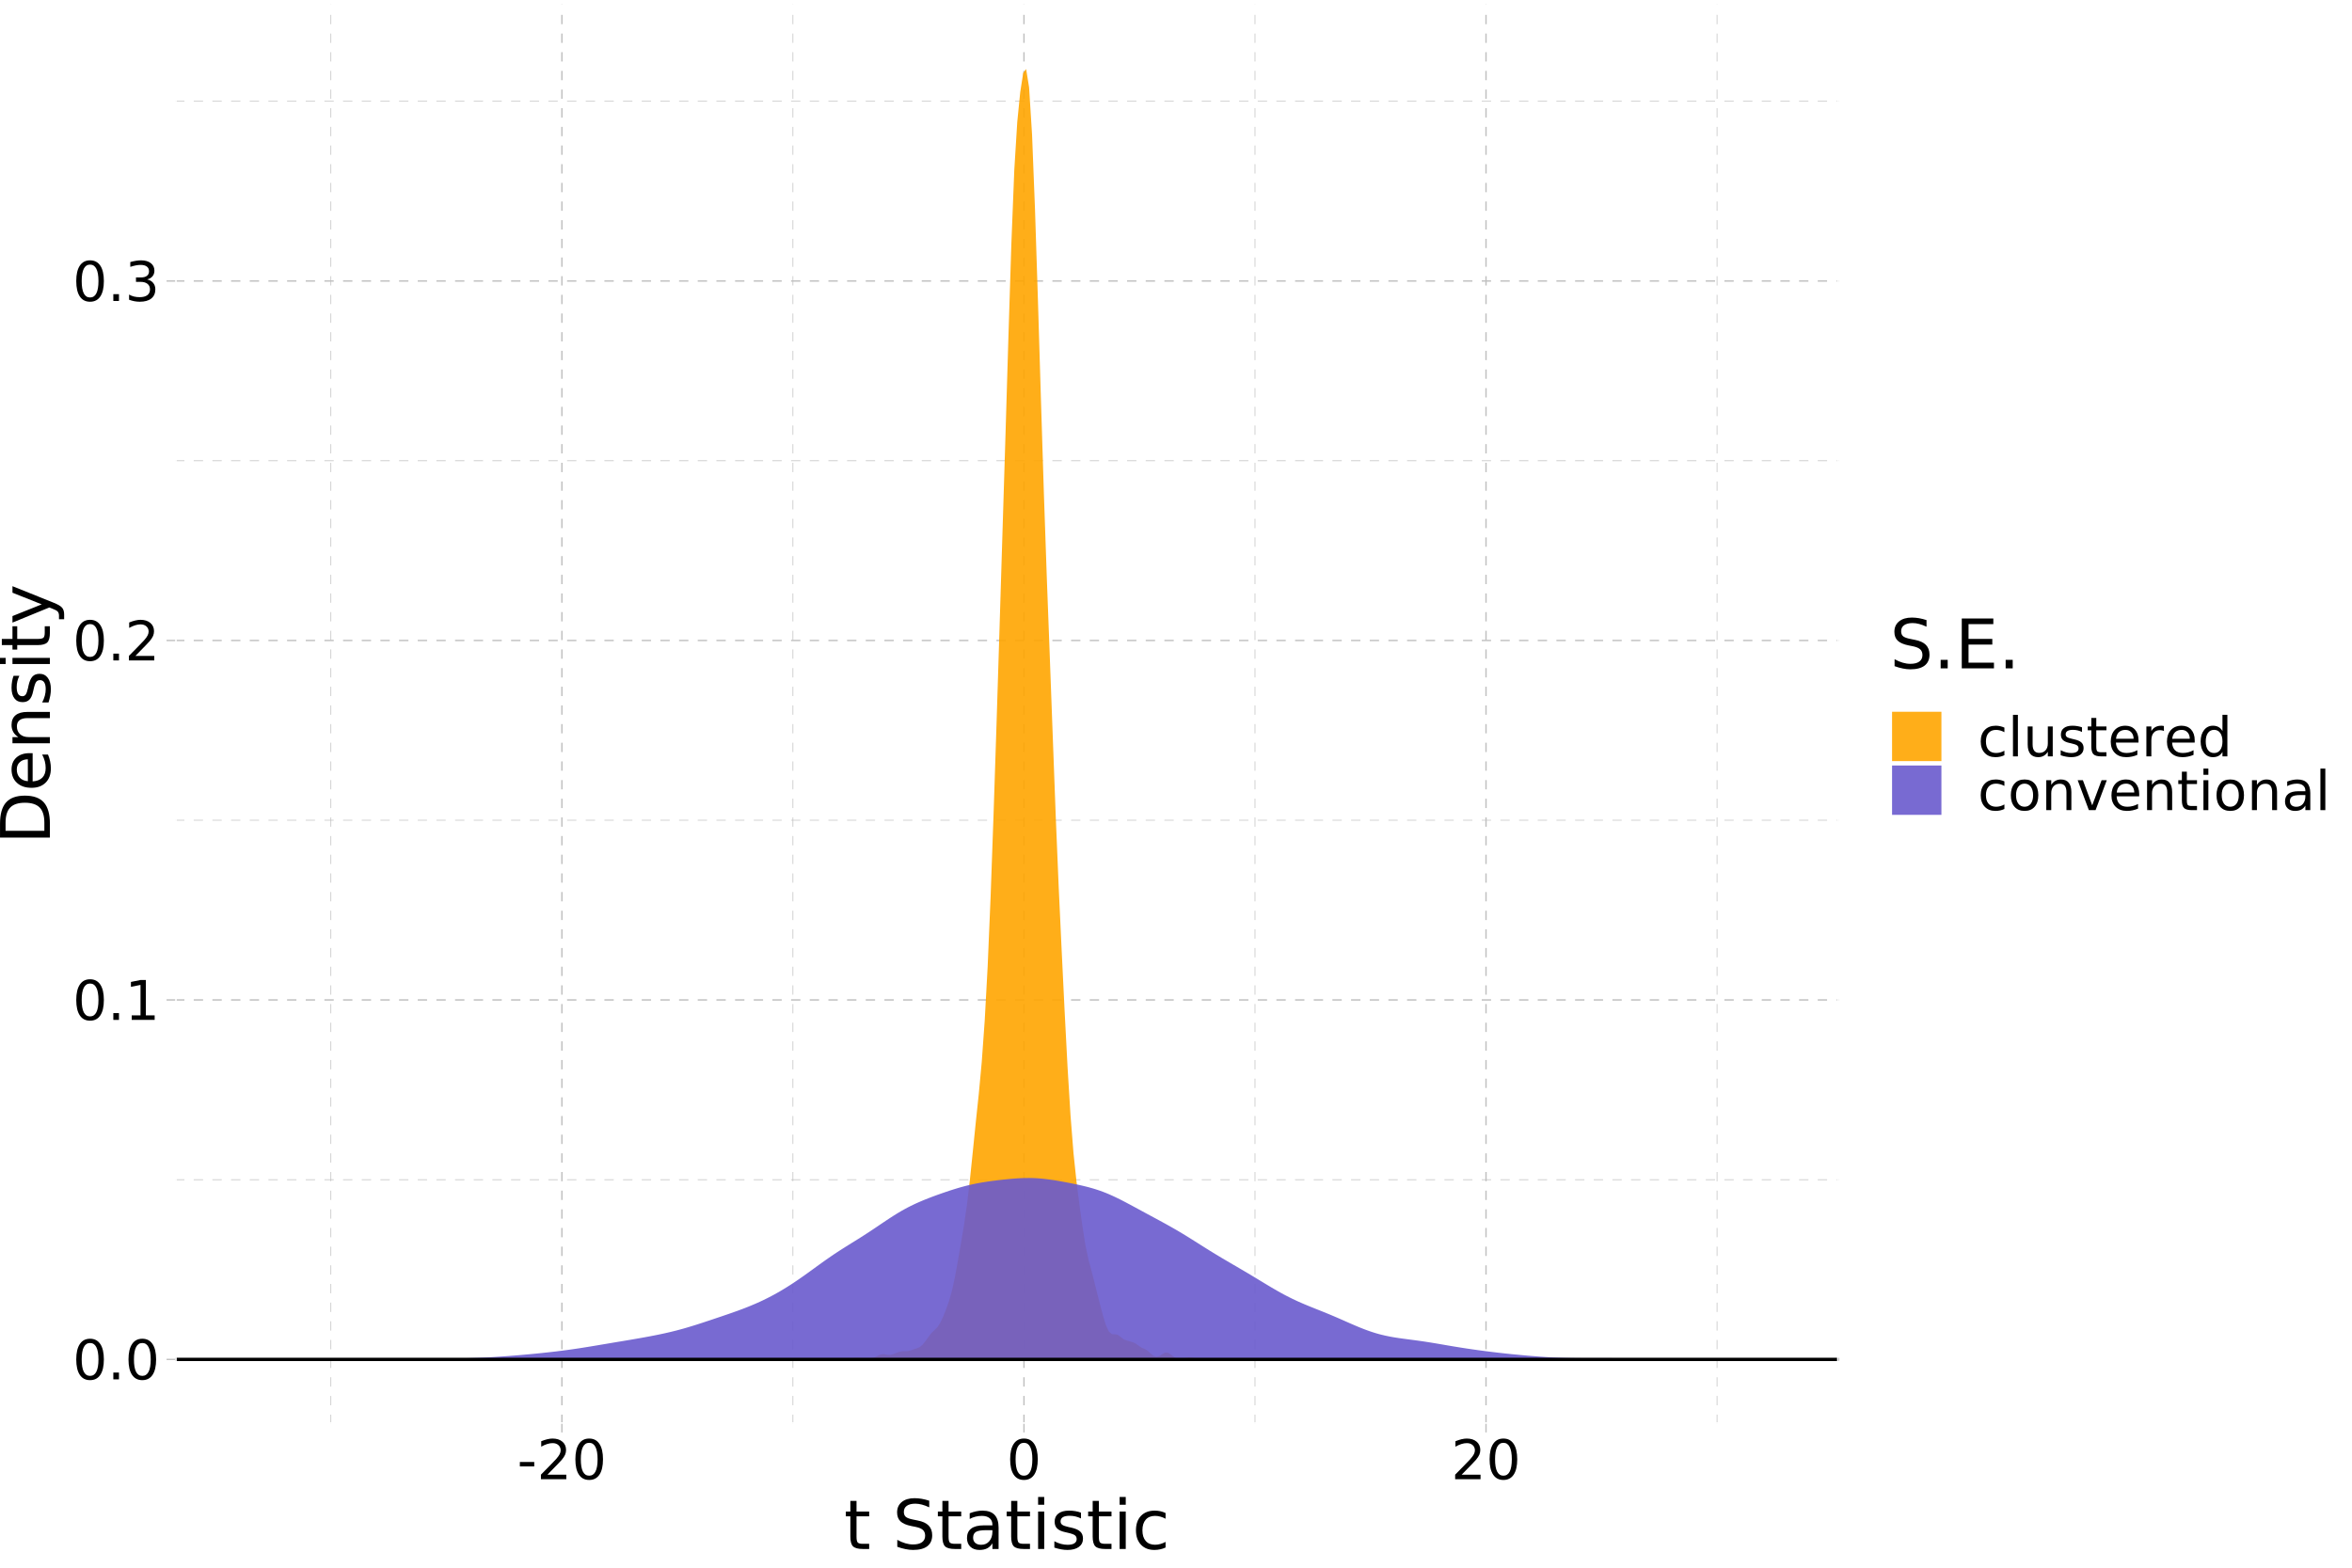 <?xml version="1.0" encoding="UTF-8"?>
<svg xmlns="http://www.w3.org/2000/svg" xmlns:xlink="http://www.w3.org/1999/xlink" width="756pt" height="504pt" viewBox="0 0 756 504" version="1.1">
<defs>
<g>
<symbol overflow="visible" id="glyph0-0">
<path style="stroke:none;" d="M 0.875 3.109 L 0.875 -12.406 L 9.672 -12.406 L 9.672 3.109 Z M 1.859 2.125 L 8.688 2.125 L 8.688 -11.422 L 1.859 -11.422 Z M 1.859 2.125 "/>
</symbol>
<symbol overflow="visible" id="glyph0-1">
<path style="stroke:none;" d="M 5.594 -11.688 C 4.695 -11.688 4.023 -11.242 3.578 -10.359 C 3.129 -9.484 2.906 -8.164 2.906 -6.406 C 2.906 -4.645 3.129 -3.32 3.578 -2.438 C 4.023 -1.562 4.695 -1.125 5.594 -1.125 C 6.488 -1.125 7.16 -1.562 7.609 -2.438 C 8.066 -3.32 8.297 -4.645 8.297 -6.406 C 8.297 -8.164 8.066 -9.484 7.609 -10.359 C 7.16 -11.242 6.488 -11.688 5.594 -11.688 Z M 5.594 -13.062 C 7.031 -13.062 8.129 -12.488 8.891 -11.344 C 9.648 -10.207 10.031 -8.562 10.031 -6.406 C 10.031 -4.238 9.648 -2.586 8.891 -1.453 C 8.129 -0.316 7.031 0.25 5.594 0.25 C 4.156 0.25 3.055 -0.316 2.297 -1.453 C 1.535 -2.586 1.156 -4.238 1.156 -6.406 C 1.156 -8.562 1.535 -10.207 2.297 -11.344 C 3.055 -12.488 4.156 -13.062 5.594 -13.062 Z M 5.594 -13.062 "/>
</symbol>
<symbol overflow="visible" id="glyph0-2">
<path style="stroke:none;" d="M 1.875 -2.188 L 3.688 -2.188 L 3.688 0 L 1.875 0 Z M 1.875 -2.188 "/>
</symbol>
<symbol overflow="visible" id="glyph0-3">
<path style="stroke:none;" d="M 2.188 -1.453 L 5.016 -1.453 L 5.016 -11.25 L 1.938 -10.625 L 1.938 -12.203 L 5 -12.828 L 6.734 -12.828 L 6.734 -1.453 L 9.562 -1.453 L 9.562 0 L 2.188 0 Z M 2.188 -1.453 "/>
</symbol>
<symbol overflow="visible" id="glyph0-4">
<path style="stroke:none;" d="M 3.375 -1.453 L 9.438 -1.453 L 9.438 0 L 1.281 0 L 1.281 -1.453 C 1.945 -2.141 2.848 -3.055 3.984 -4.203 C 5.117 -5.348 5.832 -6.086 6.125 -6.422 C 6.676 -7.047 7.062 -7.57 7.281 -8 C 7.508 -8.438 7.625 -8.863 7.625 -9.281 C 7.625 -9.969 7.383 -10.523 6.906 -10.953 C 6.426 -11.379 5.801 -11.594 5.031 -11.594 C 4.488 -11.594 3.914 -11.5 3.312 -11.312 C 2.707 -11.125 2.062 -10.836 1.375 -10.453 L 1.375 -12.203 C 2.07 -12.484 2.723 -12.695 3.328 -12.844 C 3.941 -12.988 4.5 -13.062 5 -13.062 C 6.332 -13.062 7.391 -12.727 8.172 -12.062 C 8.961 -11.395 9.359 -10.504 9.359 -9.391 C 9.359 -8.867 9.258 -8.367 9.062 -7.891 C 8.863 -7.422 8.504 -6.867 7.984 -6.234 C 7.848 -6.066 7.395 -5.582 6.625 -4.781 C 5.852 -3.988 4.77 -2.879 3.375 -1.453 Z M 3.375 -1.453 "/>
</symbol>
<symbol overflow="visible" id="glyph0-5">
<path style="stroke:none;" d="M 7.141 -6.922 C 7.973 -6.742 8.617 -6.375 9.078 -5.812 C 9.547 -5.25 9.781 -4.555 9.781 -3.734 C 9.781 -2.461 9.344 -1.477 8.469 -0.781 C 7.602 -0.094 6.367 0.25 4.766 0.25 C 4.223 0.25 3.664 0.195 3.094 0.094 C 2.531 -0.008 1.945 -0.172 1.344 -0.391 L 1.344 -2.062 C 1.82 -1.781 2.348 -1.566 2.922 -1.422 C 3.492 -1.285 4.094 -1.219 4.719 -1.219 C 5.801 -1.219 6.629 -1.43 7.203 -1.859 C 7.773 -2.285 8.062 -2.91 8.062 -3.734 C 8.062 -4.484 7.797 -5.07 7.266 -5.5 C 6.734 -5.926 5.992 -6.141 5.047 -6.141 L 3.562 -6.141 L 3.562 -7.562 L 5.125 -7.562 C 5.977 -7.562 6.629 -7.734 7.078 -8.078 C 7.523 -8.422 7.75 -8.91 7.75 -9.547 C 7.75 -10.211 7.516 -10.719 7.047 -11.062 C 6.586 -11.414 5.922 -11.594 5.047 -11.594 C 4.578 -11.594 4.066 -11.539 3.516 -11.438 C 2.973 -11.332 2.379 -11.176 1.734 -10.969 L 1.734 -12.516 C 2.391 -12.691 3.004 -12.828 3.578 -12.922 C 4.148 -13.016 4.691 -13.062 5.203 -13.062 C 6.523 -13.062 7.566 -12.758 8.328 -12.156 C 9.098 -11.562 9.484 -10.754 9.484 -9.734 C 9.484 -9.023 9.281 -8.426 8.875 -7.938 C 8.469 -7.445 7.891 -7.109 7.141 -6.922 Z M 7.141 -6.922 "/>
</symbol>
<symbol overflow="visible" id="glyph0-6">
<path style="stroke:none;" d="M 0.859 -5.531 L 5.484 -5.531 L 5.484 -4.109 L 0.859 -4.109 Z M 0.859 -5.531 "/>
</symbol>
<symbol overflow="visible" id="glyph0-7">
<path style="stroke:none;" d="M 8.578 -9.25 L 8.578 -7.781 C 8.129 -8.02 7.68 -8.203 7.234 -8.328 C 6.785 -8.453 6.332 -8.516 5.875 -8.516 C 4.852 -8.516 4.055 -8.188 3.484 -7.531 C 2.922 -6.883 2.641 -5.973 2.641 -4.797 C 2.641 -3.629 2.922 -2.719 3.484 -2.062 C 4.055 -1.414 4.852 -1.094 5.875 -1.094 C 6.332 -1.094 6.785 -1.148 7.234 -1.266 C 7.68 -1.391 8.129 -1.578 8.578 -1.828 L 8.578 -0.375 C 8.141 -0.164 7.68 -0.008 7.203 0.094 C 6.734 0.195 6.234 0.25 5.703 0.25 C 4.254 0.25 3.102 -0.203 2.25 -1.109 C 1.395 -2.023 0.969 -3.254 0.969 -4.797 C 0.969 -6.367 1.398 -7.602 2.266 -8.5 C 3.129 -9.406 4.312 -9.859 5.812 -9.859 C 6.289 -9.859 6.758 -9.805 7.219 -9.703 C 7.688 -9.598 8.141 -9.445 8.578 -9.25 Z M 8.578 -9.25 "/>
</symbol>
<symbol overflow="visible" id="glyph0-8">
<path style="stroke:none;" d="M 1.656 -13.359 L 3.234 -13.359 L 3.234 0 L 1.656 0 Z M 1.656 -13.359 "/>
</symbol>
<symbol overflow="visible" id="glyph0-9">
<path style="stroke:none;" d="M 1.5 -3.797 L 1.5 -9.625 L 3.078 -9.625 L 3.078 -3.859 C 3.078 -2.941 3.254 -2.254 3.609 -1.797 C 3.961 -1.348 4.492 -1.125 5.203 -1.125 C 6.055 -1.125 6.727 -1.395 7.219 -1.938 C 7.719 -2.477 7.969 -3.223 7.969 -4.172 L 7.969 -9.625 L 9.547 -9.625 L 9.547 0 L 7.969 0 L 7.969 -1.484 C 7.582 -0.891 7.133 -0.453 6.625 -0.172 C 6.125 0.109 5.539 0.25 4.875 0.25 C 3.77 0.25 2.93 -0.094 2.359 -0.781 C 1.785 -1.469 1.5 -2.473 1.5 -3.797 Z M 1.5 -3.797 "/>
</symbol>
<symbol overflow="visible" id="glyph0-10">
<path style="stroke:none;" d="M 7.797 -9.344 L 7.797 -7.844 C 7.348 -8.07 6.879 -8.242 6.391 -8.359 C 5.91 -8.473 5.414 -8.531 4.906 -8.531 C 4.125 -8.531 3.535 -8.41 3.141 -8.172 C 2.742 -7.93 2.547 -7.57 2.547 -7.094 C 2.547 -6.719 2.688 -6.426 2.969 -6.219 C 3.25 -6.008 3.816 -5.812 4.672 -5.625 L 5.203 -5.5 C 6.328 -5.258 7.125 -4.922 7.594 -4.484 C 8.07 -4.047 8.312 -3.438 8.312 -2.656 C 8.312 -1.758 7.957 -1.051 7.25 -0.531 C 6.539 -0.008 5.566 0.25 4.328 0.25 C 3.816 0.25 3.281 0.195 2.719 0.094 C 2.156 0 1.566 -0.148 0.953 -0.359 L 0.953 -1.984 C 1.535 -1.68 2.109 -1.453 2.672 -1.297 C 3.242 -1.148 3.805 -1.078 4.359 -1.078 C 5.109 -1.078 5.68 -1.203 6.078 -1.453 C 6.484 -1.711 6.688 -2.07 6.688 -2.531 C 6.688 -2.957 6.539 -3.285 6.25 -3.516 C 5.957 -3.742 5.32 -3.969 4.344 -4.188 L 3.797 -4.312 C 2.816 -4.52 2.109 -4.836 1.672 -5.266 C 1.234 -5.691 1.016 -6.273 1.016 -7.016 C 1.016 -7.922 1.336 -8.617 1.984 -9.109 C 2.629 -9.609 3.539 -9.859 4.719 -9.859 C 5.301 -9.859 5.848 -9.812 6.359 -9.719 C 6.879 -9.633 7.359 -9.508 7.797 -9.344 Z M 7.797 -9.344 "/>
</symbol>
<symbol overflow="visible" id="glyph0-11">
<path style="stroke:none;" d="M 3.219 -12.359 L 3.219 -9.625 L 6.484 -9.625 L 6.484 -8.391 L 3.219 -8.391 L 3.219 -3.172 C 3.219 -2.391 3.32 -1.883 3.531 -1.656 C 3.75 -1.438 4.191 -1.328 4.859 -1.328 L 6.484 -1.328 L 6.484 0 L 4.859 0 C 3.641 0 2.797 -0.223 2.328 -0.672 C 1.859 -1.129 1.625 -1.961 1.625 -3.172 L 1.625 -8.391 L 0.469 -8.391 L 0.469 -9.625 L 1.625 -9.625 L 1.625 -12.359 Z M 3.219 -12.359 "/>
</symbol>
<symbol overflow="visible" id="glyph0-12">
<path style="stroke:none;" d="M 9.891 -5.203 L 9.891 -4.438 L 2.625 -4.438 C 2.688 -3.344 3.008 -2.508 3.594 -1.938 C 4.188 -1.375 5.008 -1.094 6.062 -1.094 C 6.664 -1.094 7.25 -1.164 7.812 -1.312 C 8.383 -1.457 8.953 -1.68 9.516 -1.984 L 9.516 -0.484 C 8.953 -0.242 8.367 -0.062 7.766 0.062 C 7.172 0.188 6.57 0.25 5.969 0.25 C 4.426 0.25 3.207 -0.195 2.312 -1.094 C 1.414 -1.988 0.969 -3.195 0.969 -4.719 C 0.969 -6.289 1.391 -7.539 2.234 -8.469 C 3.086 -9.395 4.238 -9.859 5.688 -9.859 C 6.977 -9.859 8 -9.441 8.75 -8.609 C 9.508 -7.773 9.891 -6.641 9.891 -5.203 Z M 8.312 -5.672 C 8.301 -6.535 8.055 -7.223 7.578 -7.734 C 7.109 -8.254 6.484 -8.516 5.703 -8.516 C 4.816 -8.516 4.109 -8.266 3.578 -7.766 C 3.055 -7.266 2.754 -6.562 2.672 -5.656 Z M 8.312 -5.672 "/>
</symbol>
<symbol overflow="visible" id="glyph0-13">
<path style="stroke:none;" d="M 7.234 -8.141 C 7.055 -8.242 6.863 -8.316 6.656 -8.359 C 6.445 -8.41 6.219 -8.438 5.969 -8.438 C 5.07 -8.438 4.383 -8.145 3.906 -7.562 C 3.426 -6.988 3.188 -6.156 3.188 -5.062 L 3.188 0 L 1.594 0 L 1.594 -9.625 L 3.188 -9.625 L 3.188 -8.125 C 3.52 -8.707 3.953 -9.141 4.484 -9.422 C 5.016 -9.711 5.66 -9.859 6.422 -9.859 C 6.535 -9.859 6.656 -9.848 6.781 -9.828 C 6.914 -9.816 7.062 -9.797 7.219 -9.766 Z M 7.234 -8.141 "/>
</symbol>
<symbol overflow="visible" id="glyph0-14">
<path style="stroke:none;" d="M 7.984 -8.156 L 7.984 -13.359 L 9.562 -13.359 L 9.562 0 L 7.984 0 L 7.984 -1.438 C 7.648 -0.863 7.227 -0.438 6.719 -0.156 C 6.219 0.113 5.613 0.25 4.906 0.25 C 3.738 0.25 2.789 -0.211 2.062 -1.141 C 1.332 -2.066 0.969 -3.285 0.969 -4.797 C 0.969 -6.305 1.332 -7.523 2.062 -8.453 C 2.789 -9.391 3.738 -9.859 4.906 -9.859 C 5.613 -9.859 6.219 -9.719 6.719 -9.438 C 7.227 -9.156 7.648 -8.727 7.984 -8.156 Z M 2.609 -4.797 C 2.609 -3.641 2.844 -2.727 3.312 -2.062 C 3.789 -1.406 4.453 -1.078 5.297 -1.078 C 6.129 -1.078 6.785 -1.406 7.266 -2.062 C 7.742 -2.727 7.984 -3.641 7.984 -4.797 C 7.984 -5.961 7.742 -6.875 7.266 -7.531 C 6.785 -8.195 6.129 -8.531 5.297 -8.531 C 4.453 -8.531 3.789 -8.195 3.312 -7.531 C 2.844 -6.875 2.609 -5.961 2.609 -4.797 Z M 2.609 -4.797 "/>
</symbol>
<symbol overflow="visible" id="glyph0-15">
<path style="stroke:none;" d="M 5.391 -8.516 C 4.535 -8.516 3.863 -8.18 3.375 -7.516 C 2.883 -6.859 2.641 -5.953 2.641 -4.797 C 2.641 -3.648 2.883 -2.742 3.375 -2.078 C 3.863 -1.422 4.535 -1.094 5.391 -1.094 C 6.234 -1.094 6.898 -1.422 7.391 -2.078 C 7.879 -2.742 8.125 -3.648 8.125 -4.797 C 8.125 -5.941 7.879 -6.848 7.391 -7.516 C 6.898 -8.18 6.234 -8.516 5.391 -8.516 Z M 5.391 -9.859 C 6.766 -9.859 7.844 -9.41 8.625 -8.516 C 9.406 -7.617 9.797 -6.379 9.797 -4.797 C 9.797 -3.223 9.406 -1.988 8.625 -1.094 C 7.844 -0.195 6.766 0.25 5.391 0.25 C 4.004 0.25 2.922 -0.195 2.141 -1.094 C 1.359 -1.988 0.969 -3.223 0.969 -4.797 C 0.969 -6.379 1.359 -7.617 2.141 -8.516 C 2.922 -9.41 4.004 -9.859 5.391 -9.859 Z M 5.391 -9.859 "/>
</symbol>
<symbol overflow="visible" id="glyph0-16">
<path style="stroke:none;" d="M 9.656 -5.812 L 9.656 0 L 8.078 0 L 8.078 -5.75 C 8.078 -6.664 7.898 -7.348 7.547 -7.797 C 7.191 -8.254 6.656 -8.484 5.938 -8.484 C 5.094 -8.484 4.422 -8.207 3.922 -7.656 C 3.43 -7.113 3.188 -6.375 3.188 -5.438 L 3.188 0 L 1.594 0 L 1.594 -9.625 L 3.188 -9.625 L 3.188 -8.125 C 3.562 -8.707 4.004 -9.141 4.516 -9.422 C 5.035 -9.711 5.629 -9.859 6.297 -9.859 C 7.398 -9.859 8.234 -9.516 8.797 -8.828 C 9.367 -8.141 9.656 -7.133 9.656 -5.812 Z M 9.656 -5.812 "/>
</symbol>
<symbol overflow="visible" id="glyph0-17">
<path style="stroke:none;" d="M 0.531 -9.625 L 2.203 -9.625 L 5.203 -1.547 L 8.219 -9.625 L 9.891 -9.625 L 6.281 0 L 4.125 0 Z M 0.531 -9.625 "/>
</symbol>
<symbol overflow="visible" id="glyph0-18">
<path style="stroke:none;" d="M 1.656 -9.625 L 3.234 -9.625 L 3.234 0 L 1.656 0 Z M 1.656 -13.359 L 3.234 -13.359 L 3.234 -11.359 L 1.656 -11.359 Z M 1.656 -13.359 "/>
</symbol>
<symbol overflow="visible" id="glyph0-19">
<path style="stroke:none;" d="M 6.031 -4.844 C 4.75 -4.844 3.863 -4.691 3.375 -4.391 C 2.883 -4.098 2.641 -3.602 2.641 -2.906 C 2.641 -2.344 2.82 -1.895 3.188 -1.562 C 3.562 -1.238 4.066 -1.078 4.703 -1.078 C 5.578 -1.078 6.281 -1.383 6.812 -2 C 7.344 -2.625 7.609 -3.453 7.609 -4.484 L 7.609 -4.844 Z M 9.188 -5.484 L 9.188 0 L 7.609 0 L 7.609 -1.453 C 7.242 -0.867 6.789 -0.438 6.25 -0.156 C 5.719 0.113 5.062 0.25 4.281 0.25 C 3.289 0.25 2.504 -0.023 1.922 -0.578 C 1.348 -1.129 1.062 -1.867 1.062 -2.797 C 1.062 -3.879 1.422 -4.695 2.141 -5.25 C 2.867 -5.801 3.953 -6.078 5.391 -6.078 L 7.609 -6.078 L 7.609 -6.234 C 7.609 -6.953 7.367 -7.508 6.891 -7.906 C 6.41 -8.312 5.738 -8.516 4.875 -8.516 C 4.32 -8.516 3.785 -8.445 3.266 -8.312 C 2.742 -8.188 2.242 -7.988 1.766 -7.719 L 1.766 -9.188 C 2.336 -9.406 2.895 -9.57 3.438 -9.688 C 3.988 -9.801 4.52 -9.859 5.031 -9.859 C 6.426 -9.859 7.469 -9.492 8.156 -8.766 C 8.844 -8.047 9.188 -6.953 9.188 -5.484 Z M 9.188 -5.484 "/>
</symbol>
<symbol overflow="visible" id="glyph1-0">
<path style="stroke:none;" d="M 1.094 3.891 L 1.094 -15.516 L 12.094 -15.516 L 12.094 3.891 Z M 2.328 2.672 L 10.875 2.672 L 10.875 -14.281 L 2.328 -14.281 Z M 2.328 2.672 "/>
</symbol>
<symbol overflow="visible" id="glyph1-1">
<path style="stroke:none;" d="M 4.031 -15.453 L 4.031 -12.031 L 8.094 -12.031 L 8.094 -10.5 L 4.031 -10.5 L 4.031 -3.969 C 4.031 -2.988 4.16 -2.359 4.422 -2.078 C 4.691 -1.797 5.238 -1.656 6.062 -1.656 L 8.094 -1.656 L 8.094 0 L 6.062 0 C 4.539 0 3.488 -0.281 2.906 -0.844 C 2.332 -1.414 2.047 -2.457 2.047 -3.969 L 2.047 -10.5 L 0.594 -10.5 L 0.594 -12.031 L 2.047 -12.031 L 2.047 -15.453 Z M 4.031 -15.453 "/>
</symbol>
<symbol overflow="visible" id="glyph1-2">
<path style="stroke:none;" d=""/>
</symbol>
<symbol overflow="visible" id="glyph1-3">
<path style="stroke:none;" d="M 11.781 -15.516 L 11.781 -13.391 C 10.945 -13.785 10.164 -14.078 9.438 -14.266 C 8.707 -14.461 8.004 -14.562 7.328 -14.562 C 6.141 -14.562 5.223 -14.332 4.578 -13.875 C 3.941 -13.414 3.625 -12.766 3.625 -11.922 C 3.625 -11.211 3.836 -10.676 4.266 -10.312 C 4.691 -9.957 5.5 -9.664 6.688 -9.438 L 8 -9.172 C 9.625 -8.867 10.816 -8.328 11.578 -7.547 C 12.348 -6.766 12.734 -5.723 12.734 -4.422 C 12.734 -2.867 12.211 -1.691 11.172 -0.891 C 10.129 -0.086 8.602 0.312 6.594 0.312 C 5.832 0.312 5.023 0.223 4.172 0.047 C 3.316 -0.117 2.43 -0.367 1.516 -0.703 L 1.516 -2.938 C 2.398 -2.445 3.266 -2.078 4.109 -1.828 C 4.953 -1.578 5.781 -1.453 6.594 -1.453 C 7.832 -1.453 8.785 -1.691 9.453 -2.172 C 10.129 -2.66 10.469 -3.359 10.469 -4.266 C 10.469 -5.055 10.227 -5.672 9.75 -6.109 C 9.27 -6.555 8.477 -6.891 7.375 -7.109 L 6.047 -7.375 C 4.43 -7.695 3.258 -8.203 2.531 -8.891 C 1.812 -9.578 1.453 -10.531 1.453 -11.75 C 1.453 -13.164 1.953 -14.281 2.953 -15.094 C 3.953 -15.914 5.328 -16.328 7.078 -16.328 C 7.828 -16.328 8.594 -16.258 9.375 -16.125 C 10.156 -15.988 10.957 -15.785 11.781 -15.516 Z M 11.781 -15.516 "/>
</symbol>
<symbol overflow="visible" id="glyph1-4">
<path style="stroke:none;" d="M 7.547 -6.047 C 5.941 -6.047 4.832 -5.863 4.219 -5.5 C 3.602 -5.133 3.297 -4.508 3.297 -3.625 C 3.297 -2.926 3.523 -2.367 3.984 -1.953 C 4.453 -1.547 5.082 -1.344 5.875 -1.344 C 6.969 -1.344 7.844 -1.727 8.5 -2.5 C 9.164 -3.281 9.5 -4.316 9.5 -5.609 L 9.5 -6.047 Z M 11.484 -6.859 L 11.484 0 L 9.5 0 L 9.5 -1.828 C 9.051 -1.098 8.488 -0.555 7.812 -0.203 C 7.145 0.141 6.32 0.312 5.344 0.312 C 4.113 0.312 3.133 -0.031 2.406 -0.719 C 1.688 -1.414 1.328 -2.344 1.328 -3.5 C 1.328 -4.852 1.781 -5.875 2.688 -6.562 C 3.594 -7.25 4.941 -7.594 6.734 -7.594 L 9.5 -7.594 L 9.5 -7.781 C 9.5 -8.695 9.203 -9.398 8.609 -9.891 C 8.016 -10.391 7.176 -10.641 6.094 -10.641 C 5.406 -10.641 4.734 -10.555 4.078 -10.391 C 3.43 -10.234 2.805 -9.988 2.203 -9.656 L 2.203 -11.484 C 2.922 -11.766 3.617 -11.973 4.297 -12.109 C 4.984 -12.254 5.648 -12.328 6.297 -12.328 C 8.035 -12.328 9.332 -11.875 10.188 -10.969 C 11.051 -10.062 11.484 -8.691 11.484 -6.859 Z M 11.484 -6.859 "/>
</symbol>
<symbol overflow="visible" id="glyph1-5">
<path style="stroke:none;" d="M 2.078 -12.031 L 4.047 -12.031 L 4.047 0 L 2.078 0 Z M 2.078 -16.719 L 4.047 -16.719 L 4.047 -14.219 L 2.078 -14.219 Z M 2.078 -16.719 "/>
</symbol>
<symbol overflow="visible" id="glyph1-6">
<path style="stroke:none;" d="M 9.75 -11.672 L 9.75 -9.812 C 9.188 -10.094 8.602 -10.305 8 -10.453 C 7.395 -10.598 6.773 -10.672 6.141 -10.672 C 5.148 -10.672 4.41 -10.52 3.922 -10.219 C 3.43 -9.914 3.188 -9.461 3.188 -8.859 C 3.188 -8.398 3.363 -8.039 3.719 -7.781 C 4.07 -7.52 4.773 -7.27 5.828 -7.031 L 6.516 -6.891 C 7.91 -6.586 8.906 -6.16 9.5 -5.609 C 10.094 -5.066 10.391 -4.301 10.391 -3.312 C 10.391 -2.195 9.945 -1.312 9.062 -0.656 C 8.176 -0.008 6.961 0.312 5.422 0.312 C 4.773 0.312 4.102 0.25 3.406 0.125 C 2.707 0 1.969 -0.188 1.188 -0.438 L 1.188 -2.484 C 1.914 -2.098 2.633 -1.812 3.344 -1.625 C 4.062 -1.438 4.766 -1.344 5.453 -1.344 C 6.391 -1.344 7.109 -1.5 7.609 -1.812 C 8.109 -2.133 8.359 -2.586 8.359 -3.172 C 8.359 -3.703 8.176 -4.109 7.812 -4.391 C 7.445 -4.68 6.656 -4.961 5.438 -5.234 L 4.75 -5.391 C 3.52 -5.648 2.633 -6.047 2.094 -6.578 C 1.551 -7.109 1.281 -7.844 1.281 -8.781 C 1.281 -9.906 1.68 -10.773 2.484 -11.391 C 3.285 -12.016 4.422 -12.328 5.891 -12.328 C 6.629 -12.328 7.316 -12.27 7.953 -12.156 C 8.598 -12.051 9.195 -11.891 9.75 -11.672 Z M 9.75 -11.672 "/>
</symbol>
<symbol overflow="visible" id="glyph1-7">
<path style="stroke:none;" d="M 10.734 -11.562 L 10.734 -9.719 C 10.172 -10.031 9.609 -10.258 9.047 -10.406 C 8.484 -10.562 7.914 -10.641 7.344 -10.641 C 6.062 -10.641 5.066 -10.234 4.359 -9.422 C 3.648 -8.609 3.297 -7.469 3.297 -6 C 3.297 -4.531 3.648 -3.391 4.359 -2.578 C 5.066 -1.766 6.062 -1.359 7.344 -1.359 C 7.914 -1.359 8.484 -1.438 9.047 -1.594 C 9.609 -1.75 10.172 -1.977 10.734 -2.281 L 10.734 -0.469 C 10.18 -0.207 9.609 -0.016 9.016 0.109 C 8.422 0.242 7.797 0.312 7.141 0.312 C 5.328 0.312 3.883 -0.254 2.812 -1.391 C 1.75 -2.535 1.219 -4.07 1.219 -6 C 1.219 -7.969 1.754 -9.516 2.828 -10.641 C 3.91 -11.766 5.391 -12.328 7.266 -12.328 C 7.867 -12.328 8.461 -12.266 9.047 -12.141 C 9.629 -12.016 10.191 -11.82 10.734 -11.562 Z M 10.734 -11.562 "/>
</symbol>
<symbol overflow="visible" id="glyph2-0">
<path style="stroke:none;" d="M 3.891 -1.094 L -15.516 -1.094 L -15.516 -12.094 L 3.891 -12.094 Z M 2.672 -2.328 L 2.672 -10.875 L -14.281 -10.875 L -14.281 -2.328 Z M 2.672 -2.328 "/>
</symbol>
<symbol overflow="visible" id="glyph2-1">
<path style="stroke:none;" d="M -14.25 -4.328 L -1.781 -4.328 L -1.781 -6.953 C -1.781 -9.16 -2.281 -10.781 -3.281 -11.812 C -4.289 -12.844 -5.875 -13.359 -8.031 -13.359 C -10.188 -13.359 -11.758 -12.844 -12.75 -11.812 C -13.75 -10.781 -14.25 -9.16 -14.25 -6.953 Z M -16.031 -2.156 L -16.031 -6.625 C -16.031 -9.727 -15.383 -12.004 -14.094 -13.453 C -12.801 -14.91 -10.781 -15.641 -8.031 -15.641 C -5.27 -15.641 -3.238 -14.91 -1.938 -13.453 C -0.645 -11.992 0 -9.719 0 -6.625 L 0 -2.156 Z M -16.031 -2.156 "/>
</symbol>
<symbol overflow="visible" id="glyph2-2">
<path style="stroke:none;" d="M -6.516 -12.359 L -5.547 -12.359 L -5.547 -3.281 C -4.18 -3.363 -3.141 -3.77 -2.422 -4.5 C -1.711 -5.238 -1.359 -6.266 -1.359 -7.578 C -1.359 -8.336 -1.453 -9.07 -1.641 -9.781 C -1.828 -10.488 -2.109 -11.195 -2.484 -11.906 L -0.609 -11.906 C -0.305 -11.195 -0.078 -10.469 0.078 -9.719 C 0.234 -8.977 0.312 -8.223 0.312 -7.453 C 0.312 -5.535 -0.242 -4.016 -1.359 -2.891 C -2.484 -1.773 -3.992 -1.219 -5.891 -1.219 C -7.867 -1.219 -9.438 -1.75 -10.594 -2.812 C -11.75 -3.875 -12.328 -5.305 -12.328 -7.109 C -12.328 -8.734 -11.805 -10.016 -10.766 -10.953 C -9.723 -11.891 -8.305 -12.359 -6.516 -12.359 Z M -7.094 -10.391 C -8.176 -10.367 -9.035 -10.062 -9.672 -9.469 C -10.316 -8.883 -10.641 -8.109 -10.641 -7.141 C -10.641 -6.035 -10.328 -5.148 -9.703 -4.484 C -9.086 -3.816 -8.211 -3.438 -7.078 -3.344 Z M -7.094 -10.391 "/>
</symbol>
<symbol overflow="visible" id="glyph2-3">
<path style="stroke:none;" d="M -7.266 -12.078 L 0 -12.078 L 0 -10.094 L -7.203 -10.094 C -8.336 -10.094 -9.188 -9.867 -9.75 -9.422 C -10.32 -8.984 -10.609 -8.32 -10.609 -7.438 C -10.609 -6.363 -10.266 -5.52 -9.578 -4.906 C -8.898 -4.289 -7.973 -3.984 -6.797 -3.984 L 0 -3.984 L 0 -2 L -12.031 -2 L -12.031 -3.984 L -10.156 -3.984 C -10.883 -4.453 -11.426 -5.008 -11.781 -5.656 C -12.145 -6.301 -12.328 -7.039 -12.328 -7.875 C -12.328 -9.258 -11.895 -10.305 -11.031 -11.016 C -10.176 -11.723 -8.922 -12.078 -7.266 -12.078 Z M -7.266 -12.078 "/>
</symbol>
<symbol overflow="visible" id="glyph2-4">
<path style="stroke:none;" d="M -11.672 -9.75 L -9.812 -9.75 C -10.094 -9.188 -10.305 -8.602 -10.453 -8 C -10.598 -7.395 -10.672 -6.773 -10.672 -6.141 C -10.672 -5.148 -10.52 -4.41 -10.219 -3.922 C -9.914 -3.43 -9.461 -3.188 -8.859 -3.188 C -8.398 -3.188 -8.039 -3.363 -7.781 -3.719 C -7.52 -4.07 -7.27 -4.773 -7.031 -5.828 L -6.891 -6.516 C -6.586 -7.91 -6.16 -8.906 -5.609 -9.5 C -5.066 -10.094 -4.301 -10.391 -3.312 -10.391 C -2.195 -10.391 -1.312 -9.945 -0.656 -9.062 C -0.008 -8.176 0.312 -6.961 0.312 -5.422 C 0.312 -4.773 0.25 -4.102 0.125 -3.406 C 0 -2.707 -0.188 -1.969 -0.438 -1.188 L -2.484 -1.188 C -2.098 -1.914 -1.812 -2.633 -1.625 -3.344 C -1.438 -4.062 -1.344 -4.766 -1.344 -5.453 C -1.344 -6.391 -1.5 -7.109 -1.812 -7.609 C -2.133 -8.109 -2.586 -8.359 -3.172 -8.359 C -3.703 -8.359 -4.109 -8.176 -4.391 -7.812 C -4.68 -7.445 -4.961 -6.656 -5.234 -5.438 L -5.391 -4.75 C -5.648 -3.52 -6.047 -2.633 -6.578 -2.094 C -7.109 -1.551 -7.844 -1.281 -8.781 -1.281 C -9.906 -1.281 -10.773 -1.68 -11.391 -2.484 C -12.016 -3.285 -12.328 -4.422 -12.328 -5.891 C -12.328 -6.629 -12.27 -7.316 -12.156 -7.953 C -12.051 -8.598 -11.891 -9.195 -11.672 -9.75 Z M -11.672 -9.75 "/>
</symbol>
<symbol overflow="visible" id="glyph2-5">
<path style="stroke:none;" d="M -12.031 -2.078 L -12.031 -4.047 L 0 -4.047 L 0 -2.078 Z M -16.719 -2.078 L -16.719 -4.047 L -14.219 -4.047 L -14.219 -2.078 Z M -16.719 -2.078 "/>
</symbol>
<symbol overflow="visible" id="glyph2-6">
<path style="stroke:none;" d="M -15.453 -4.031 L -12.031 -4.031 L -12.031 -8.094 L -10.5 -8.094 L -10.5 -4.031 L -3.969 -4.031 C -2.988 -4.031 -2.359 -4.16 -2.078 -4.422 C -1.797 -4.691 -1.656 -5.238 -1.656 -6.062 L -1.656 -8.094 L 0 -8.094 L 0 -6.062 C 0 -4.539 -0.281 -3.488 -0.844 -2.906 C -1.414 -2.332 -2.457 -2.047 -3.969 -2.047 L -10.5 -2.047 L -10.5 -0.594 L -12.031 -0.594 L -12.031 -2.047 L -15.453 -2.047 Z M -15.453 -4.031 "/>
</symbol>
<symbol overflow="visible" id="glyph2-7">
<path style="stroke:none;" d="M 1.125 -7.078 C 2.551 -6.516 3.484 -5.969 3.922 -5.438 C 4.359 -4.914 4.578 -4.207 4.578 -3.312 L 4.578 -1.734 L 2.922 -1.734 L 2.922 -2.906 C 2.922 -3.445 2.789 -3.867 2.531 -4.172 C 2.281 -4.473 1.672 -4.805 0.703 -5.172 L -0.188 -5.516 L -12.031 -0.656 L -12.031 -2.75 L -2.625 -6.516 L -12.031 -10.266 L -12.031 -12.359 Z M 1.125 -7.078 "/>
</symbol>
<symbol overflow="visible" id="glyph3-0">
<path style="stroke:none;" d="M 1.094 3.891 L 1.094 -15.516 L 12.094 -15.516 L 12.094 3.891 Z M 2.328 2.672 L 10.875 2.672 L 10.875 -14.281 L 2.328 -14.281 Z M 2.328 2.672 "/>
</symbol>
<symbol overflow="visible" id="glyph3-1">
<path style="stroke:none;" d="M 11.781 -15.516 L 11.781 -13.391 C 10.945 -13.785 10.164 -14.078 9.438 -14.266 C 8.707 -14.461 8.004 -14.562 7.328 -14.562 C 6.141 -14.562 5.223 -14.332 4.578 -13.875 C 3.941 -13.414 3.625 -12.766 3.625 -11.922 C 3.625 -11.211 3.836 -10.676 4.266 -10.312 C 4.691 -9.957 5.5 -9.664 6.688 -9.438 L 8 -9.172 C 9.625 -8.867 10.816 -8.328 11.578 -7.547 C 12.348 -6.766 12.734 -5.723 12.734 -4.422 C 12.734 -2.867 12.211 -1.691 11.172 -0.891 C 10.129 -0.086 8.602 0.312 6.594 0.312 C 5.832 0.312 5.023 0.223 4.172 0.047 C 3.316 -0.117 2.43 -0.367 1.516 -0.703 L 1.516 -2.938 C 2.398 -2.445 3.266 -2.078 4.109 -1.828 C 4.953 -1.578 5.781 -1.453 6.594 -1.453 C 7.832 -1.453 8.785 -1.691 9.453 -2.172 C 10.129 -2.66 10.469 -3.359 10.469 -4.266 C 10.469 -5.055 10.227 -5.672 9.75 -6.109 C 9.27 -6.555 8.477 -6.891 7.375 -7.109 L 6.047 -7.375 C 4.43 -7.695 3.258 -8.203 2.531 -8.891 C 1.812 -9.578 1.453 -10.531 1.453 -11.75 C 1.453 -13.164 1.953 -14.281 2.953 -15.094 C 3.953 -15.914 5.328 -16.328 7.078 -16.328 C 7.828 -16.328 8.594 -16.258 9.375 -16.125 C 10.156 -15.988 10.957 -15.785 11.781 -15.516 Z M 11.781 -15.516 "/>
</symbol>
<symbol overflow="visible" id="glyph3-2">
<path style="stroke:none;" d="M 2.359 -2.734 L 4.625 -2.734 L 4.625 0 L 2.359 0 Z M 2.359 -2.734 "/>
</symbol>
<symbol overflow="visible" id="glyph3-3">
<path style="stroke:none;" d="M 2.156 -16.031 L 12.297 -16.031 L 12.297 -14.219 L 4.328 -14.219 L 4.328 -9.469 L 11.969 -9.469 L 11.969 -7.641 L 4.328 -7.641 L 4.328 -1.828 L 12.5 -1.828 L 12.5 0 L 2.156 0 Z M 2.156 -16.031 "/>
</symbol>
</g>
<clipPath id="clip1">
  <path d="M 56.273 1.441 L 591.016 1.441 L 591.016 457.785 L 56.273 457.785 Z M 56.273 1.441 "/>
</clipPath>
<clipPath id="clip2">
  <path d="M 56.273 379 L 591.016 379 L 591.016 380 L 56.273 380 Z M 56.273 379 "/>
</clipPath>
<clipPath id="clip3">
  <path d="M 56.273 263 L 591.016 263 L 591.016 264 L 56.273 264 Z M 56.273 263 "/>
</clipPath>
<clipPath id="clip4">
  <path d="M 56.273 148 L 591.016 148 L 591.016 149 L 56.273 149 Z M 56.273 148 "/>
</clipPath>
<clipPath id="clip5">
  <path d="M 56.273 32 L 591.016 32 L 591.016 33 L 56.273 33 Z M 56.273 32 "/>
</clipPath>
<clipPath id="clip6">
  <path d="M 106 1.441 L 107 1.441 L 107 457.785 L 106 457.785 Z M 106 1.441 "/>
</clipPath>
<clipPath id="clip7">
  <path d="M 254 1.441 L 255 1.441 L 255 457.785 L 254 457.785 Z M 254 1.441 "/>
</clipPath>
<clipPath id="clip8">
  <path d="M 403 1.441 L 404 1.441 L 404 457.785 L 403 457.785 Z M 403 1.441 "/>
</clipPath>
<clipPath id="clip9">
  <path d="M 551 1.441 L 553 1.441 L 553 457.785 L 551 457.785 Z M 551 1.441 "/>
</clipPath>
<clipPath id="clip10">
  <path d="M 56.273 436 L 591.016 436 L 591.016 438 L 56.273 438 Z M 56.273 436 "/>
</clipPath>
<clipPath id="clip11">
  <path d="M 56.273 321 L 591.016 321 L 591.016 322 L 56.273 322 Z M 56.273 321 "/>
</clipPath>
<clipPath id="clip12">
  <path d="M 56.273 205 L 591.016 205 L 591.016 207 L 56.273 207 Z M 56.273 205 "/>
</clipPath>
<clipPath id="clip13">
  <path d="M 56.273 90 L 591.016 90 L 591.016 91 L 56.273 91 Z M 56.273 90 "/>
</clipPath>
<clipPath id="clip14">
  <path d="M 180 1.441 L 181 1.441 L 181 457.785 L 180 457.785 Z M 180 1.441 "/>
</clipPath>
<clipPath id="clip15">
  <path d="M 328 1.441 L 330 1.441 L 330 457.785 L 328 457.785 Z M 328 1.441 "/>
</clipPath>
<clipPath id="clip16">
  <path d="M 477 1.441 L 478 1.441 L 478 457.785 L 477 457.785 Z M 477 1.441 "/>
</clipPath>
<clipPath id="clip17">
  <path d="M 56.273 436 L 591.016 436 L 591.016 438 L 56.273 438 Z M 56.273 436 "/>
</clipPath>
<clipPath id="clip18">
  <path d="M 56.273 1.441 L 591.016 1.441 L 591.016 457.785 L 56.273 457.785 Z M 56.273 1.441 "/>
</clipPath>
</defs>
<g id="surface464">
<rect x="0" y="0" width="756" height="504" style="fill:rgb(100%,100%,100%);fill-opacity:1;stroke:none;"/>
<rect x="0" y="0" width="756" height="504" style="fill:rgb(100%,100%,100%);fill-opacity:1;stroke:none;"/>
<g clip-path="url(#clip1)" clip-rule="nonzero">
<path style="fill:none;stroke-width:1.067;stroke-linecap:round;stroke-linejoin:round;stroke:rgb(100%,100%,100%);stroke-opacity:1;stroke-miterlimit:10;" d="M 56.273 457.781 L 591.016 457.781 L 591.016 1.438 L 56.273 1.438 Z M 56.273 457.781 "/>
</g>
<g clip-path="url(#clip2)" clip-rule="nonzero">
<path style="fill:none;stroke-width:0.213;stroke-linecap:butt;stroke-linejoin:round;stroke:rgb(74.51%,74.51%,74.51%);stroke-opacity:1;stroke-dasharray:3,3;stroke-miterlimit:10;" d="M 56.273 379.258 L 591.016 379.258 "/>
</g>
<g clip-path="url(#clip3)" clip-rule="nonzero">
<path style="fill:none;stroke-width:0.213;stroke-linecap:butt;stroke-linejoin:round;stroke:rgb(74.51%,74.51%,74.51%);stroke-opacity:1;stroke-dasharray:3,3;stroke-miterlimit:10;" d="M 56.273 263.691 L 591.016 263.691 "/>
</g>
<g clip-path="url(#clip4)" clip-rule="nonzero">
<path style="fill:none;stroke-width:0.213;stroke-linecap:butt;stroke-linejoin:round;stroke:rgb(74.51%,74.51%,74.51%);stroke-opacity:1;stroke-dasharray:3,3;stroke-miterlimit:10;" d="M 56.273 148.125 L 591.016 148.125 "/>
</g>
<g clip-path="url(#clip5)" clip-rule="nonzero">
<path style="fill:none;stroke-width:0.213;stroke-linecap:butt;stroke-linejoin:round;stroke:rgb(74.51%,74.51%,74.51%);stroke-opacity:1;stroke-dasharray:3,3;stroke-miterlimit:10;" d="M 56.273 32.559 L 591.016 32.559 "/>
</g>
<g clip-path="url(#clip6)" clip-rule="nonzero">
<path style="fill:none;stroke-width:0.213;stroke-linecap:butt;stroke-linejoin:round;stroke:rgb(74.51%,74.51%,74.51%);stroke-opacity:1;stroke-dasharray:3,3;stroke-miterlimit:10;" d="M 106.355 457.781 L 106.355 1.441 "/>
</g>
<g clip-path="url(#clip7)" clip-rule="nonzero">
<path style="fill:none;stroke-width:0.213;stroke-linecap:butt;stroke-linejoin:round;stroke:rgb(74.51%,74.51%,74.51%);stroke-opacity:1;stroke-dasharray:3,3;stroke-miterlimit:10;" d="M 254.871 457.781 L 254.871 1.441 "/>
</g>
<g clip-path="url(#clip8)" clip-rule="nonzero">
<path style="fill:none;stroke-width:0.213;stroke-linecap:butt;stroke-linejoin:round;stroke:rgb(74.51%,74.51%,74.51%);stroke-opacity:1;stroke-dasharray:3,3;stroke-miterlimit:10;" d="M 403.391 457.781 L 403.391 1.441 "/>
</g>
<g clip-path="url(#clip9)" clip-rule="nonzero">
<path style="fill:none;stroke-width:0.213;stroke-linecap:butt;stroke-linejoin:round;stroke:rgb(74.51%,74.51%,74.51%);stroke-opacity:1;stroke-dasharray:3,3;stroke-miterlimit:10;" d="M 551.906 457.781 L 551.906 1.441 "/>
</g>
<g clip-path="url(#clip10)" clip-rule="nonzero">
<path style="fill:none;stroke-width:0.427;stroke-linecap:butt;stroke-linejoin:round;stroke:rgb(74.51%,74.51%,74.51%);stroke-opacity:1;stroke-dasharray:3,3;stroke-miterlimit:10;" d="M 56.273 437.039 L 591.016 437.039 "/>
</g>
<g clip-path="url(#clip11)" clip-rule="nonzero">
<path style="fill:none;stroke-width:0.427;stroke-linecap:butt;stroke-linejoin:round;stroke:rgb(74.51%,74.51%,74.51%);stroke-opacity:1;stroke-dasharray:3,3;stroke-miterlimit:10;" d="M 56.273 321.473 L 591.016 321.473 "/>
</g>
<g clip-path="url(#clip12)" clip-rule="nonzero">
<path style="fill:none;stroke-width:0.427;stroke-linecap:butt;stroke-linejoin:round;stroke:rgb(74.51%,74.51%,74.51%);stroke-opacity:1;stroke-dasharray:3,3;stroke-miterlimit:10;" d="M 56.273 205.91 L 591.016 205.91 "/>
</g>
<g clip-path="url(#clip13)" clip-rule="nonzero">
<path style="fill:none;stroke-width:0.427;stroke-linecap:butt;stroke-linejoin:round;stroke:rgb(74.51%,74.51%,74.51%);stroke-opacity:1;stroke-dasharray:3,3;stroke-miterlimit:10;" d="M 56.273 90.344 L 591.016 90.344 "/>
</g>
<g clip-path="url(#clip14)" clip-rule="nonzero">
<path style="fill:none;stroke-width:0.427;stroke-linecap:butt;stroke-linejoin:round;stroke:rgb(74.51%,74.51%,74.51%);stroke-opacity:1;stroke-dasharray:3,3;stroke-miterlimit:10;" d="M 180.613 457.781 L 180.613 1.441 "/>
</g>
<g clip-path="url(#clip15)" clip-rule="nonzero">
<path style="fill:none;stroke-width:0.427;stroke-linecap:butt;stroke-linejoin:round;stroke:rgb(74.51%,74.51%,74.51%);stroke-opacity:1;stroke-dasharray:3,3;stroke-miterlimit:10;" d="M 329.133 457.781 L 329.133 1.441 "/>
</g>
<g clip-path="url(#clip16)" clip-rule="nonzero">
<path style="fill:none;stroke-width:0.427;stroke-linecap:butt;stroke-linejoin:round;stroke:rgb(74.51%,74.51%,74.51%);stroke-opacity:1;stroke-dasharray:3,3;stroke-miterlimit:10;" d="M 477.648 457.781 L 477.648 1.441 "/>
</g>
<path style=" stroke:none;fill-rule:nonzero;fill:rgb(100%,64.706%,0%);fill-opacity:0.902;" d="M 80.582 437.039 L 242.309 437.039 L 243.258 437.031 L 244.211 436.996 L 245.16 436.891 L 246.113 436.738 L 247.062 436.625 L 248.016 436.629 L 248.969 436.754 L 249.918 436.902 L 250.871 437 L 251.82 437.035 L 252.773 437.039 L 260.383 437.039 L 261.336 437.023 L 262.285 436.969 L 263.238 436.875 L 264.188 436.793 L 265.141 436.812 L 266.09 436.918 L 267.043 437 L 267.992 437.012 L 268.945 436.957 L 269.895 436.84 L 270.848 436.766 L 271.801 436.812 L 272.75 436.867 L 273.703 436.762 L 274.652 436.559 L 275.605 436.492 L 276.555 436.598 L 277.508 436.684 L 278.457 436.711 L 279.41 436.711 L 280.359 436.594 L 281.312 436.285 L 282.262 435.816 L 283.215 435.414 L 284.168 435.34 L 285.117 435.535 L 286.07 435.609 L 287.02 435.375 L 287.973 434.988 L 288.922 434.633 L 289.875 434.422 L 290.824 434.395 L 291.777 434.371 L 292.727 434.133 L 293.68 433.785 L 294.629 433.504 L 295.582 433.113 L 296.535 432.324 L 297.484 431.137 L 298.438 429.773 L 299.387 428.555 L 300.34 427.637 L 301.289 426.699 L 302.242 425.234 L 303.191 423.191 L 304.145 420.816 L 305.094 418.102 L 306.047 414.695 L 307 410.273 L 307.949 405.027 L 308.902 399.531 L 309.852 393.867 L 310.805 387.324 L 311.754 379.289 L 312.707 370.059 L 313.656 360.699 L 314.609 351.688 L 315.559 341.449 L 316.512 328.137 L 317.461 310.746 L 318.414 288.207 L 319.367 261.535 L 320.316 232.648 L 321.27 202.234 L 322.219 171.465 L 323.172 140.559 L 324.121 108.777 L 325.074 78.562 L 326.023 54.648 L 326.977 39.223 L 327.926 29.672 L 328.879 23.48 L 329.828 22.184 L 330.781 28.102 L 331.734 43.277 L 332.684 67.41 L 333.637 96.996 L 334.586 128.359 L 335.539 158.75 L 336.488 186.109 L 337.441 211.27 L 338.391 236.875 L 339.344 262.359 L 340.293 285.129 L 341.246 305.48 L 342.195 324.965 L 343.148 343.184 L 344.102 358.688 L 345.051 370.707 L 346.004 379.758 L 346.953 387.191 L 347.906 394.066 L 348.855 400.152 L 349.809 404.691 L 350.758 408.242 L 351.711 411.926 L 352.66 415.758 L 353.613 419.469 L 354.566 423.078 L 355.516 426.156 L 356.469 428.141 L 357.418 428.922 L 358.371 428.965 L 359.32 429.141 L 360.273 429.859 L 361.223 430.605 L 362.176 430.973 L 363.125 431.227 L 364.078 431.512 L 365.027 431.914 L 365.98 432.625 L 366.934 433.273 L 367.883 433.648 L 368.836 434.207 L 369.785 435.082 L 370.738 435.859 L 371.688 436.203 L 372.641 435.977 L 373.59 435.328 L 374.543 434.816 L 375.492 434.902 L 376.445 435.543 L 377.395 436.293 L 378.348 436.77 L 379.301 436.902 L 380.25 436.785 L 381.203 436.555 L 382.152 436.395 L 383.105 436.43 L 384.055 436.641 L 385.008 436.867 L 385.957 436.977 L 386.91 436.965 L 387.859 436.855 L 388.812 436.719 L 389.766 436.648 L 390.715 436.664 L 391.668 436.77 L 392.617 436.91 L 393.57 437 L 394.52 437.031 L 395.473 437.031 L 396.422 437 L 397.375 436.914 L 398.324 436.809 L 399.277 436.793 L 400.227 436.875 L 401.18 436.977 L 402.133 437.023 L 403.082 437.039 L 416.402 437.039 L 417.352 437.027 L 418.305 436.984 L 419.254 436.887 L 420.207 436.789 L 421.156 436.801 L 422.109 436.906 L 423.059 436.996 L 424.012 437.031 L 424.961 437.039 L 566.711 437.039 Z M 80.582 437.039 "/>
<path style=" stroke:none;fill-rule:nonzero;fill:rgb(41.569%,35.294%,80.392%);fill-opacity:0.902;" d="M 80.582 437 L 83.438 437 L 84.387 437.004 L 85.34 437.004 L 86.289 437.008 L 87.242 437.012 L 88.191 437.012 L 89.145 437.016 L 90.094 437.016 L 91.047 437.02 L 91.996 437.023 L 94.852 437.023 L 95.805 437.027 L 96.754 437.027 L 97.707 437.023 L 99.609 437.023 L 100.559 437.02 L 101.512 437.016 L 102.461 437.016 L 103.414 437.012 L 104.363 437.008 L 106.27 437 L 107.219 436.996 L 108.172 436.992 L 109.121 436.988 L 110.074 436.984 L 111.023 436.98 L 111.977 436.977 L 112.926 436.973 L 113.879 436.969 L 114.828 436.965 L 115.781 436.965 L 116.73 436.961 L 118.637 436.953 L 119.586 436.949 L 120.539 436.941 L 121.488 436.938 L 122.441 436.93 L 123.391 436.926 L 124.344 436.918 L 125.293 436.906 L 126.246 436.898 L 127.195 436.887 L 128.148 436.879 L 129.098 436.867 L 131.004 436.844 L 131.953 436.832 L 132.906 436.82 L 133.855 436.812 L 134.809 436.805 L 135.758 436.797 L 136.711 436.789 L 137.66 436.781 L 138.613 436.777 L 139.562 436.773 L 141.469 436.766 L 142.418 436.762 L 143.371 436.758 L 144.32 436.75 L 145.273 436.742 L 146.223 436.73 L 147.176 436.719 L 148.125 436.703 L 149.078 436.684 L 150.027 436.66 L 150.98 436.633 L 151.93 436.602 L 152.883 436.566 L 153.836 436.527 L 154.785 436.484 L 155.738 436.438 L 156.688 436.391 L 157.641 436.336 L 158.59 436.277 L 159.543 436.219 L 160.492 436.156 L 161.445 436.09 L 162.395 436.023 L 163.348 435.953 L 164.297 435.879 L 165.25 435.805 L 166.203 435.727 L 167.152 435.645 L 168.105 435.562 L 169.055 435.477 L 170.008 435.391 L 170.957 435.301 L 171.91 435.211 L 172.859 435.117 L 173.812 435.02 L 174.762 434.918 L 175.715 434.816 L 176.668 434.711 L 177.617 434.602 L 178.57 434.492 L 179.52 434.375 L 180.473 434.258 L 181.422 434.133 L 182.375 434.008 L 183.324 433.875 L 184.277 433.738 L 185.227 433.598 L 186.18 433.457 L 187.129 433.309 L 189.035 433.004 L 189.984 432.848 L 190.938 432.691 L 191.887 432.531 L 192.84 432.371 L 193.789 432.211 L 194.742 432.051 L 195.691 431.891 L 196.645 431.73 L 197.594 431.57 L 198.547 431.41 L 199.496 431.254 L 201.402 430.934 L 202.352 430.773 L 203.305 430.609 L 204.254 430.445 L 205.207 430.281 L 206.156 430.113 L 207.109 429.941 L 208.059 429.766 L 209.012 429.59 L 209.961 429.406 L 210.914 429.219 L 211.863 429.027 L 212.816 428.824 L 213.77 428.617 L 214.719 428.402 L 215.672 428.176 L 216.621 427.945 L 217.574 427.703 L 218.523 427.449 L 219.477 427.188 L 220.426 426.918 L 221.379 426.637 L 222.328 426.348 L 223.281 426.055 L 224.234 425.754 L 225.184 425.445 L 226.137 425.137 L 227.086 424.82 L 228.039 424.508 L 228.988 424.188 L 229.941 423.867 L 230.891 423.547 L 231.844 423.227 L 232.793 422.902 L 233.746 422.578 L 234.695 422.25 L 236.602 421.578 L 237.551 421.23 L 238.504 420.879 L 239.453 420.516 L 240.406 420.141 L 241.355 419.754 L 242.309 419.355 L 243.258 418.941 L 244.211 418.516 L 245.16 418.07 L 246.113 417.605 L 247.062 417.129 L 248.016 416.633 L 248.969 416.121 L 249.918 415.59 L 250.871 415.043 L 251.82 414.477 L 252.773 413.895 L 253.723 413.293 L 254.676 412.68 L 255.625 412.047 L 256.578 411.402 L 257.527 410.742 L 258.48 410.074 L 259.43 409.395 L 260.383 408.707 L 261.336 408.016 L 262.285 407.324 L 263.238 406.633 L 264.188 405.949 L 265.141 405.27 L 266.09 404.602 L 267.043 403.945 L 267.992 403.297 L 268.945 402.664 L 269.895 402.047 L 270.848 401.438 L 271.801 400.836 L 272.75 400.242 L 273.703 399.648 L 274.652 399.059 L 275.605 398.469 L 276.555 397.871 L 277.508 397.266 L 278.457 396.652 L 279.41 396.031 L 280.359 395.402 L 281.312 394.766 L 282.262 394.125 L 283.215 393.48 L 284.168 392.84 L 285.117 392.203 L 286.07 391.578 L 287.02 390.965 L 287.973 390.367 L 288.922 389.793 L 289.875 389.234 L 290.824 388.703 L 291.777 388.191 L 292.727 387.707 L 293.68 387.246 L 294.629 386.805 L 295.582 386.387 L 296.535 385.98 L 297.484 385.59 L 298.438 385.215 L 299.387 384.848 L 300.34 384.492 L 301.289 384.148 L 302.242 383.809 L 303.191 383.477 L 304.145 383.152 L 305.094 382.832 L 306.047 382.523 L 307 382.227 L 307.949 381.938 L 308.902 381.664 L 309.852 381.406 L 310.805 381.16 L 311.754 380.93 L 312.707 380.719 L 313.656 380.52 L 314.609 380.336 L 315.559 380.168 L 316.512 380.012 L 317.461 379.867 L 318.414 379.734 L 319.367 379.605 L 320.316 379.488 L 321.27 379.375 L 322.219 379.266 L 323.172 379.164 L 324.121 379.066 L 325.074 378.98 L 326.023 378.902 L 326.977 378.836 L 327.926 378.781 L 328.879 378.742 L 329.828 378.719 L 330.781 378.715 L 331.734 378.73 L 332.684 378.766 L 333.637 378.82 L 334.586 378.895 L 335.539 378.988 L 336.488 379.098 L 337.441 379.223 L 338.391 379.359 L 339.344 379.508 L 340.293 379.672 L 341.246 379.84 L 342.195 380.016 L 343.148 380.195 L 344.102 380.379 L 345.051 380.57 L 346.004 380.77 L 346.953 380.973 L 347.906 381.191 L 348.855 381.418 L 349.809 381.66 L 350.758 381.922 L 351.711 382.199 L 352.66 382.5 L 353.613 382.824 L 354.566 383.172 L 355.516 383.543 L 356.469 383.941 L 357.418 384.363 L 358.371 384.801 L 359.32 385.262 L 360.273 385.734 L 361.223 386.223 L 362.176 386.723 L 363.125 387.227 L 364.078 387.738 L 365.027 388.254 L 366.934 389.285 L 367.883 389.801 L 368.836 390.316 L 369.785 390.828 L 370.738 391.34 L 371.688 391.852 L 372.641 392.367 L 373.59 392.883 L 374.543 393.406 L 375.492 393.934 L 376.445 394.469 L 377.395 395.012 L 378.348 395.562 L 379.301 396.125 L 380.25 396.695 L 381.203 397.277 L 382.152 397.863 L 383.105 398.457 L 384.055 399.059 L 385.008 399.656 L 385.957 400.258 L 386.91 400.859 L 387.859 401.457 L 388.812 402.051 L 389.766 402.637 L 390.715 403.219 L 391.668 403.793 L 392.617 404.363 L 393.57 404.926 L 394.52 405.484 L 395.473 406.043 L 396.422 406.598 L 397.375 407.148 L 398.324 407.707 L 399.277 408.262 L 400.227 408.824 L 401.18 409.387 L 402.133 409.957 L 403.082 410.527 L 404.035 411.102 L 404.984 411.68 L 405.938 412.258 L 406.887 412.832 L 407.84 413.402 L 408.789 413.969 L 409.742 414.523 L 410.691 415.07 L 411.645 415.605 L 412.594 416.121 L 413.547 416.621 L 414.5 417.105 L 415.449 417.574 L 416.402 418.027 L 417.352 418.465 L 418.305 418.883 L 419.254 419.293 L 420.207 419.688 L 421.156 420.078 L 422.109 420.461 L 423.059 420.844 L 424.012 421.223 L 424.961 421.602 L 426.867 422.375 L 427.816 422.773 L 428.77 423.176 L 429.719 423.582 L 430.672 423.996 L 431.621 424.414 L 432.574 424.836 L 433.523 425.254 L 434.477 425.672 L 435.426 426.082 L 436.379 426.484 L 437.332 426.875 L 438.281 427.25 L 439.234 427.609 L 440.184 427.949 L 441.137 428.27 L 442.086 428.57 L 443.039 428.844 L 443.988 429.094 L 444.941 429.32 L 445.891 429.527 L 446.844 429.719 L 447.793 429.891 L 448.746 430.047 L 449.699 430.191 L 450.648 430.324 L 451.602 430.453 L 452.551 430.578 L 453.504 430.703 L 454.453 430.828 L 455.406 430.957 L 456.355 431.086 L 457.309 431.223 L 458.258 431.367 L 459.211 431.516 L 460.16 431.668 L 461.113 431.824 L 462.066 431.984 L 463.016 432.148 L 463.969 432.312 L 464.918 432.477 L 465.871 432.637 L 466.82 432.801 L 467.773 432.957 L 468.723 433.109 L 469.676 433.262 L 470.625 433.41 L 471.578 433.555 L 472.531 433.695 L 473.48 433.836 L 474.434 433.969 L 475.383 434.102 L 476.336 434.23 L 477.285 434.355 L 478.238 434.477 L 479.188 434.594 L 480.141 434.711 L 481.09 434.824 L 482.043 434.934 L 482.992 435.039 L 483.945 435.145 L 484.898 435.246 L 485.848 435.344 L 486.801 435.438 L 487.75 435.527 L 488.703 435.617 L 489.652 435.707 L 490.605 435.793 L 491.555 435.875 L 492.508 435.953 L 493.457 436.027 L 494.41 436.102 L 495.359 436.172 L 497.266 436.297 L 498.215 436.352 L 499.168 436.402 L 500.117 436.445 L 501.07 436.488 L 502.02 436.52 L 502.973 436.551 L 503.922 436.574 L 504.875 436.598 L 505.824 436.613 L 506.777 436.625 L 507.727 436.633 L 508.68 436.641 L 509.633 436.645 L 510.582 436.648 L 516.289 436.648 L 517.242 436.652 L 518.191 436.656 L 520.098 436.664 L 521.047 436.672 L 522 436.68 L 522.949 436.691 L 523.902 436.703 L 524.852 436.715 L 525.805 436.73 L 526.754 436.746 L 527.707 436.762 L 528.656 436.777 L 529.609 436.793 L 530.559 436.809 L 532.465 436.84 L 533.414 436.852 L 534.367 436.863 L 535.316 436.875 L 536.27 436.887 L 537.219 436.895 L 538.172 436.902 L 539.121 436.906 L 540.074 436.914 L 541.023 436.918 L 541.977 436.918 L 542.926 436.922 L 543.879 436.922 L 544.832 436.926 L 546.734 436.926 L 547.684 436.93 L 548.637 436.93 L 549.586 436.934 L 550.539 436.934 L 551.488 436.938 L 552.441 436.938 L 553.391 436.941 L 555.297 436.949 L 556.246 436.949 L 557.199 436.953 L 558.148 436.957 L 559.102 436.961 L 560.051 436.965 L 561.004 436.969 L 561.953 436.969 L 562.906 436.973 L 563.855 436.977 L 564.809 436.977 L 565.758 436.98 L 566.711 436.984 L 566.711 437.039 L 80.582 437.039 Z M 80.582 437 "/>
<g clip-path="url(#clip17)" clip-rule="nonzero">
<path style="fill:none;stroke-width:1.067;stroke-linecap:butt;stroke-linejoin:round;stroke:rgb(0%,0%,0%);stroke-opacity:1;stroke-miterlimit:10;" d="M 56.273 437.039 L 591.016 437.039 "/>
</g>
<g clip-path="url(#clip18)" clip-rule="nonzero">
<path style="fill:none;stroke-width:1.067;stroke-linecap:round;stroke-linejoin:round;stroke:rgb(100%,100%,100%);stroke-opacity:1;stroke-miterlimit:10;" d="M 56.273 457.781 L 591.016 457.781 L 591.016 1.438 L 56.273 1.438 Z M 56.273 457.781 "/>
</g>
<g style="fill:rgb(0%,0%,0%);fill-opacity:1;">
  <use xlink:href="#glyph0-1" x="23.355" y="443.457"/>
  <use xlink:href="#glyph0-2" x="34.553" y="443.457"/>
  <use xlink:href="#glyph0-1" x="40.148" y="443.457"/>
</g>
<g style="fill:rgb(0%,0%,0%);fill-opacity:1;">
  <use xlink:href="#glyph0-1" x="23.355" y="327.891"/>
  <use xlink:href="#glyph0-2" x="34.553" y="327.891"/>
  <use xlink:href="#glyph0-3" x="40.148" y="327.891"/>
</g>
<g style="fill:rgb(0%,0%,0%);fill-opacity:1;">
  <use xlink:href="#glyph0-1" x="23.355" y="212.324"/>
  <use xlink:href="#glyph0-2" x="34.553" y="212.324"/>
  <use xlink:href="#glyph0-4" x="40.148" y="212.324"/>
</g>
<g style="fill:rgb(0%,0%,0%);fill-opacity:1;">
  <use xlink:href="#glyph0-1" x="23.355" y="96.758"/>
  <use xlink:href="#glyph0-2" x="34.553" y="96.758"/>
  <use xlink:href="#glyph0-5" x="40.148" y="96.758"/>
</g>
<path style="fill:none;stroke-width:0.427;stroke-linecap:butt;stroke-linejoin:round;stroke:rgb(74.51%,74.51%,74.51%);stroke-opacity:1;stroke-miterlimit:10;" d="M 53.535 437.039 L 56.273 437.039 "/>
<path style="fill:none;stroke-width:0.427;stroke-linecap:butt;stroke-linejoin:round;stroke:rgb(74.51%,74.51%,74.51%);stroke-opacity:1;stroke-miterlimit:10;" d="M 53.535 321.473 L 56.273 321.473 "/>
<path style="fill:none;stroke-width:0.427;stroke-linecap:butt;stroke-linejoin:round;stroke:rgb(74.51%,74.51%,74.51%);stroke-opacity:1;stroke-miterlimit:10;" d="M 53.535 205.91 L 56.273 205.91 "/>
<path style="fill:none;stroke-width:0.427;stroke-linecap:butt;stroke-linejoin:round;stroke:rgb(74.51%,74.51%,74.51%);stroke-opacity:1;stroke-miterlimit:10;" d="M 53.535 90.344 L 56.273 90.344 "/>
<path style="fill:none;stroke-width:0.427;stroke-linecap:butt;stroke-linejoin:round;stroke:rgb(74.51%,74.51%,74.51%);stroke-opacity:1;stroke-miterlimit:10;" d="M 180.613 460.523 L 180.613 457.781 "/>
<path style="fill:none;stroke-width:0.427;stroke-linecap:butt;stroke-linejoin:round;stroke:rgb(74.51%,74.51%,74.51%);stroke-opacity:1;stroke-miterlimit:10;" d="M 329.133 460.523 L 329.133 457.781 "/>
<path style="fill:none;stroke-width:0.427;stroke-linecap:butt;stroke-linejoin:round;stroke:rgb(74.51%,74.51%,74.51%);stroke-opacity:1;stroke-miterlimit:10;" d="M 477.648 460.523 L 477.648 457.781 "/>
<g style="fill:rgb(0%,0%,0%);fill-opacity:1;">
  <use xlink:href="#glyph0-6" x="166.238" y="475.547"/>
  <use xlink:href="#glyph0-4" x="172.589" y="475.547"/>
  <use xlink:href="#glyph0-1" x="183.787" y="475.547"/>
</g>
<g style="fill:rgb(0%,0%,0%);fill-opacity:1;">
  <use xlink:href="#glyph0-1" x="323.535" y="475.547"/>
</g>
<g style="fill:rgb(0%,0%,0%);fill-opacity:1;">
  <use xlink:href="#glyph0-4" x="466.449" y="475.547"/>
  <use xlink:href="#glyph0-1" x="477.647" y="475.547"/>
</g>
<g style="fill:rgb(0%,0%,0%);fill-opacity:1;">
  <use xlink:href="#glyph1-1" x="271.281" y="497.984"/>
  <use xlink:href="#glyph1-2" x="279.907" y="497.984"/>
  <use xlink:href="#glyph1-3" x="286.9" y="497.984"/>
  <use xlink:href="#glyph1-1" x="300.865" y="497.984"/>
  <use xlink:href="#glyph1-4" x="309.491" y="497.984"/>
  <use xlink:href="#glyph1-1" x="322.973" y="497.984"/>
  <use xlink:href="#glyph1-5" x="331.599" y="497.984"/>
  <use xlink:href="#glyph1-6" x="337.711" y="497.984"/>
  <use xlink:href="#glyph1-1" x="349.173" y="497.984"/>
  <use xlink:href="#glyph1-5" x="357.799" y="497.984"/>
  <use xlink:href="#glyph1-7" x="363.911" y="497.984"/>
</g>
<g style="fill:rgb(0%,0%,0%);fill-opacity:1;">
  <use xlink:href="#glyph2-1" x="16.039" y="271.434"/>
  <use xlink:href="#glyph2-2" x="16.039" y="254.493"/>
  <use xlink:href="#glyph2-3" x="16.039" y="240.958"/>
  <use xlink:href="#glyph2-4" x="16.039" y="227.015"/>
  <use xlink:href="#glyph2-5" x="16.039" y="215.553"/>
  <use xlink:href="#glyph2-6" x="16.039" y="209.44"/>
  <use xlink:href="#glyph2-7" x="16.039" y="200.814"/>
</g>
<path style=" stroke:none;fill-rule:nonzero;fill:rgb(100%,100%,100%);fill-opacity:1;" d="M 601.977 268.156 L 754.559 268.156 L 754.559 191.062 L 601.977 191.062 Z M 601.977 268.156 "/>
<g style="fill:rgb(0%,0%,0%);fill-opacity:1;">
  <use xlink:href="#glyph3-1" x="607.457" y="214.871"/>
  <use xlink:href="#glyph3-2" x="621.422" y="214.871"/>
  <use xlink:href="#glyph3-3" x="628.415" y="214.871"/>
  <use xlink:href="#glyph3-2" x="642.315" y="214.871"/>
</g>
<path style=" stroke:none;fill-rule:nonzero;fill:rgb(100%,64.706%,0%);fill-opacity:0.902;" d="M 608.164 244.691 L 624.027 244.691 L 624.027 228.828 L 608.164 228.828 Z M 608.164 244.691 "/>
<path style=" stroke:none;fill-rule:nonzero;fill:rgb(41.569%,35.294%,80.392%);fill-opacity:0.902;" d="M 608.164 261.969 L 624.027 261.969 L 624.027 246.105 L 608.164 246.105 Z M 608.164 261.969 "/>
<g style="fill:rgb(0%,0%,0%);fill-opacity:1;">
  <use xlink:href="#glyph0-7" x="635.695" y="243.172"/>
  <use xlink:href="#glyph0-8" x="645.372" y="243.172"/>
  <use xlink:href="#glyph0-9" x="650.262" y="243.172"/>
  <use xlink:href="#glyph0-10" x="661.416" y="243.172"/>
  <use xlink:href="#glyph0-11" x="670.586" y="243.172"/>
  <use xlink:href="#glyph0-12" x="677.487" y="243.172"/>
  <use xlink:href="#glyph0-13" x="688.315" y="243.172"/>
  <use xlink:href="#glyph0-12" x="695.551" y="243.172"/>
  <use xlink:href="#glyph0-14" x="706.379" y="243.172"/>
</g>
<g style="fill:rgb(0%,0%,0%);fill-opacity:1;">
  <use xlink:href="#glyph0-7" x="635.695" y="260.453"/>
  <use xlink:href="#glyph0-15" x="645.372" y="260.453"/>
  <use xlink:href="#glyph0-16" x="656.14" y="260.453"/>
  <use xlink:href="#glyph0-17" x="667.295" y="260.453"/>
  <use xlink:href="#glyph0-12" x="677.71" y="260.453"/>
  <use xlink:href="#glyph0-16" x="688.538" y="260.453"/>
  <use xlink:href="#glyph0-11" x="699.693" y="260.453"/>
  <use xlink:href="#glyph0-18" x="706.594" y="260.453"/>
  <use xlink:href="#glyph0-15" x="711.484" y="260.453"/>
  <use xlink:href="#glyph0-16" x="722.252" y="260.453"/>
  <use xlink:href="#glyph0-19" x="733.406" y="260.453"/>
  <use xlink:href="#glyph0-8" x="744.191" y="260.453"/>
</g>
</g>
</svg>
